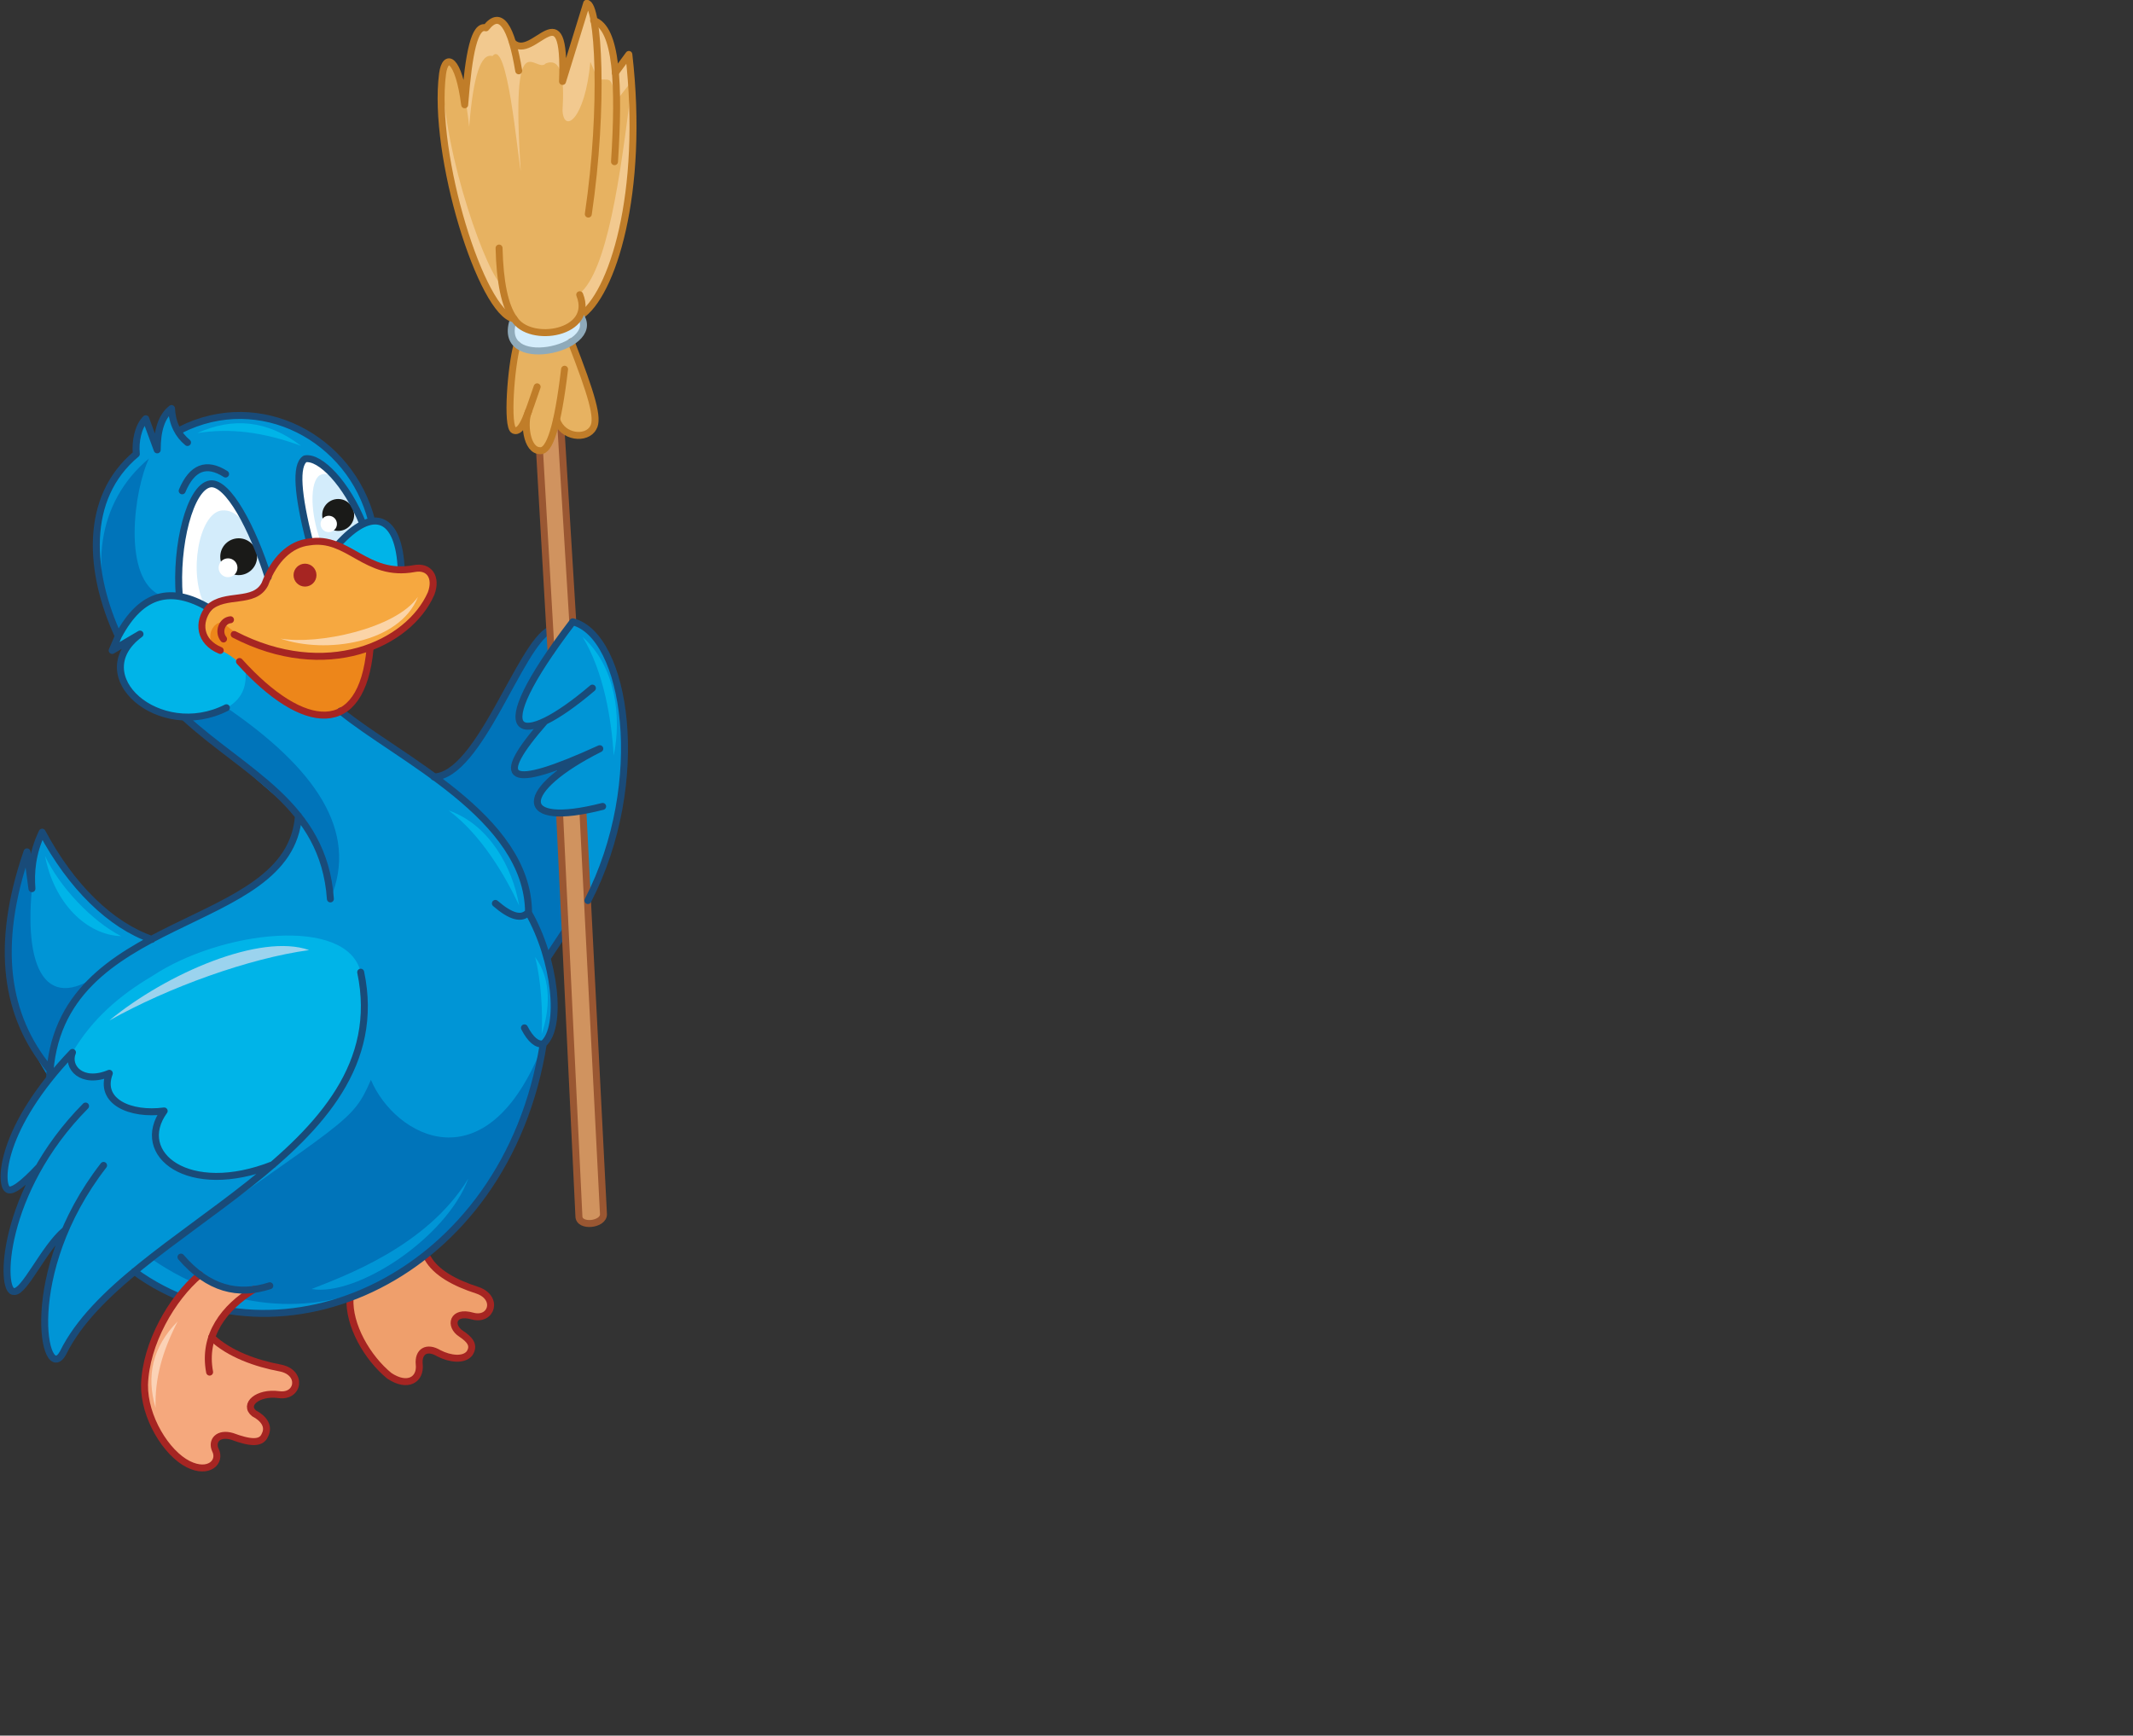 <?xml version="1.0" encoding="utf-8"?>
<!-- Generator: Adobe Illustrator 21.1.0, SVG Export Plug-In . SVG Version: 6.00 Build 0)  -->
<svg version="1.1" id="Layer_1" xmlns="http://www.w3.org/2000/svg" xmlns:xlink="http://www.w3.org/1999/xlink" x="0px" y="0px"
	 viewBox="0 0 521 424" style="enable-background:new 0 0 521 424;" xml:space="preserve">
<rect x="0" y="0" width="521" height="424" fill="#333333" stroke="none"/>
<style type="text/css">
	.st0{fill-rule:evenodd;clip-rule:evenodd;fill:#D3ECFB;}
	.st1{fill-rule:evenodd;clip-rule:evenodd;fill:#F2C98F;}
	.st2{fill-rule:evenodd;clip-rule:evenodd;fill:#E7B261;}
	.st3{fill-rule:evenodd;clip-rule:evenodd;fill:#0074BA;}
	.st4{fill-rule:evenodd;clip-rule:evenodd;fill:#0095D6;}
	.st5{fill-rule:evenodd;clip-rule:evenodd;fill:#00B4E8;}
	.st6{fill-rule:evenodd;clip-rule:evenodd;fill:#ED861A;}
	.st7{fill-rule:evenodd;clip-rule:evenodd;fill:#F6A840;}
	.st8{fill-rule:evenodd;clip-rule:evenodd;fill:#EF9F6C;}
	.st9{fill:none;stroke:#A62522;stroke-width:1.701;stroke-linecap:round;stroke-linejoin:round;stroke-miterlimit:22.926;}
	.st10{fill-rule:evenodd;clip-rule:evenodd;fill:#FFFFFF;}
	.st11{fill-rule:evenodd;clip-rule:evenodd;fill:#A62522;}
	.st12{fill-rule:evenodd;clip-rule:evenodd;fill:#9BD3EE;}
	.st13{fill-rule:evenodd;clip-rule:evenodd;fill:#FBD4A7;}
	.st14{fill:none;stroke:#194B79;stroke-width:1.701;stroke-linecap:round;stroke-linejoin:round;stroke-miterlimit:22.926;}
	.st15{fill-rule:evenodd;clip-rule:evenodd;fill:#D0935F;}
	.st16{fill:none;stroke:#9A5732;stroke-width:1.701;stroke-linecap:round;stroke-linejoin:round;stroke-miterlimit:22.926;}
	.st17{fill-rule:evenodd;clip-rule:evenodd;fill:#1A1A18;}
	.st18{fill:none;stroke:#C07D29;stroke-width:1.701;stroke-linecap:round;stroke-linejoin:round;stroke-miterlimit:22.926;}
	.st19{fill:none;stroke:#8FAABA;stroke-width:1.701;stroke-linecap:round;stroke-linejoin:round;stroke-miterlimit:22.926;}
	.st20{fill-rule:evenodd;clip-rule:evenodd;fill:#F5A87D;}
	.st21{fill-rule:evenodd;clip-rule:evenodd;fill:#FBD2B6;}
</style>
<path class="st0" d="M141.8,77.2l-16.3,0.6C120.4,91.1,147.2,85.3,141.8,77.2z"/>
<path class="st1" d="M141.8,77.2c8.2-5.5,15.8-38.3,11.9-63.9l-3.3,4.5c-1-7-2.6-12-5.3-12.7l-1.8-4.2L137.4,20
	c0.5-8-0.3-13-4.1-11.5c-2.5,2.8-5.2,3.5-8.1,2c-0.8-4-2.9-8.2-6.5-3.7c-2.8-0.8-4.2,6-5.2,18.8c-1.5-11.6-4.7-12.7-5.4-7.6
	c-2.6,19.8,9.6,58.7,17.5,59.9C129.3,84,140.1,80.5,141.8,77.2z"/>
<path class="st2" d="M141.5,71.8c6.7-5.5,10-27.8,12.9-52.1l-4,5.1c-1-7-1.6-4.9-4.4-5.5l-1.8-4.2c-1.3,14.2-6.5,17.6-6.8,11.9
	c0.5-8-0.3-13-4.1-11.5c-2.5,2.8-8.6-11.4-6.1,26.3c-0.8-4-3.3-32.7-6.9-28.1c-2.8-0.8-4.7,4.6-5.7,17.3c-1.2-12.6-5.2-20.1-6.5-13
	c0.1,19.8,11.3,50.3,14.6,51.6C125.6,87.5,144.6,80.9,141.5,71.8z"/>
<path class="st3" d="M134.3,153.9l3.9,73.3l-4.5,6.8L106,189.8C117.1,189.5,127,157.4,134.3,153.9z"/>
<path class="st4" d="M133.1,176.2c-11,11.3-11.2,19,13.4,6.7c-20.8,11.8-18.7,17.5-4.1,15.2l1.2,21.9c15.3-32.9,8.3-64.9-3.7-68.1
	C117.4,181.5,129,177.5,133.1,176.2z"/>
<path class="st5" d="M29.4,237.2l48.9-14.8c24.8,18.7,19.1,39.5-11.7,62.1c-17.5,12.6-35,18.3-51.7-24.2L29.4,237.2z"/>
<path class="st4" d="M132.7,255c-9.4,55.1-60.4,82.8-99.9,55.6c48.2-34.4,60.6-52.8,55.3-73.1c-3.3-13.8-34.2-10.2-51,1
	c-7.8,4.6-14.6,10.4-19.4,18.6l-5.5,6.4C1,246.4-1.5,228,6.6,208.1l0.6,4.5l3.1-9.3c7.5,13.7,16.6,21.6,26.8,26.2
	c16.9-8.4,35.3-15.9,35.9-30.2l-27.9-24.2l13.4-13.6l24.8,12.1c14,11.5,45.7,25.8,45.9,49.1C129,219.4,140.2,245.6,132.7,255z"/>
<path class="st3" d="M27.4,235.5c-10.2,7.6-15.3,16.9-15.3,28C1,246.4-1.5,228,6.6,208.1l0.6,4.5l0.6,4.5
	C5.8,238,12,248.9,27.4,235.5z M132.7,255c-9.4,55.1-56.4,79.6-95.9,52.4C85,273,86,274.4,90.6,263.8
	C96.4,277.6,119,290.4,132.7,255z"/>
<path class="st5" d="M55.4,172.9c3.4-1.9,5.1-4.9,4.5-9.6l-8.7-15c-9.2-5.2-16.8-3.9-22.3,7.1l-1.5,3.5l6.8-4
	C20.6,164.9,39,181.2,55.4,172.9z M97.9,139.1c-7.6-0.2-10.4-4-15.6-6C91.2,123.2,97.4,126.3,97.9,139.1z"/>
<path class="st3" d="M72.9,199.3L45,175.1l10.4-2.2c21.3,14.6,32.4,30,25.3,46.7C79.7,211.9,77.1,205.1,72.9,199.3z"/>
<path class="st6" d="M90.4,158.4l-36.9-8.7l-3.8,4l0.9,2.9l3.3,2.4c3.5,0.7,12.7,11,19,14.3C80.3,177.3,89.3,174,90.4,158.4z"/>
<path class="st7" d="M97.9,139.1c-7.7,0.2-14.2-7.9-22.4-6.8c-10.6,1.7-7.3,12.8-17.4,13.7c-6,0.2-12.9,4.7-6,11.6
	c-2.1-2.7,0.7-6.3,2.5-5.4c8.2,7.8,26.2,10,35.7,6.1c17-8.8,18.9-20.4,10.9-19.5L97.9,139.1z"/>
<path class="st8" d="M104.1,306.5c-5.4,3.9-13.2,9-18.6,10.5c0.3,9.3,4.9,15.3,9.6,19c5.2,2.7,8.4,0.9,7.3-2.2
	c-0.7-2.2,0.7-5.2,3.9-3.7c2.7,1.4,7,2.2,8.4,0.4c1.3-2,0-3.4-2.1-4.8c-2.9-1.9-2.1-5.7,2.8-4.3c4.7,1.3,6.5-4.5,1.2-6.3
	C111.2,313.4,106.1,310,104.1,306.5z"/>
<path class="st9" d="M85.5,317.1c-0.4,6.6,4.2,14.6,9.6,19c4.5,3,7.7,0.9,7.3-2.8c-0.3-3.1,1.8-4.5,4.8-2.7c2.7,1.4,6.1,1.8,7.5,0
	c1.3-2,0-3.4-2.1-4.8c-2.9-1.9-2.1-5.7,2.8-4.3c4.7,1.3,6.5-4.5,1.2-6.3c-5.6-1.8-10.1-4.3-12.1-7.8"/>
<path class="st4" d="M43.4,105.3c22-10.4,42,1.5,47.4,22l-3.1,1.2l-5.4,4.7c-7.6-2.6-12.9,0.6-16.8,7.6c-2.6,7.3-10.1,3.5-14.5,7.7
	c-9.1-5.3-16.4-3.8-22.1,6.9c-7.1-15.3-8.6-33.7,4.4-44.5c-0.3-3,0.4-6.7,2.3-8.6l2.8,7.6c0-4.9,1.1-8.2,3.5-10.1
	C42.1,103.5,42.9,104.3,43.4,105.3z"/>
<path class="st3" d="M39.5,145.6c-2.4,0.8-5.4,2.2-10.6,9.8c-7.1-15.3-5.5-32.6,7.5-43.4C32.8,119.4,29.6,141.6,39.5,145.6z"/>
<path class="st10" d="M88.6,128l-6.2,5.1l-4.1-0.9h-2.7c-2.9-11.5-3.5-18.6-1.1-20.2C78.2,111.5,84.6,118.3,88.6,128z"/>
<path class="st0" d="M88.6,128l-6.2,5.1l-4.1-0.9c-2.6-7-2.6-14.6-0.2-16.1C80.8,114.6,84.6,118.3,88.6,128z"/>
<path class="st10" d="M43.8,145.7l7.2,2.8c4.8-3.8,13-0.9,14.4-7.5c-3.8-12-9.8-23.3-14.1-22.8C46.3,118.9,42.7,133.2,43.8,145.7z"
	/>
<path class="st0" d="M50,147.8l1,0.7c4.8-3.8,13-0.9,14.4-7.5c-3.8-12-7-16.7-11.3-16.3C48.5,125.5,46,140.3,50,147.8z"/>
<circle class="st11" cx="74.5" cy="140.5" r="2.8"/>
<path class="st4" d="M66.6,284.5c-25.3,20-45.6,32.7-51.3,46c-2.6,3.3-9.4-3,0.5-29.9c-4.8,3.6-9.2,14.5-12.4,14.9
	c-4.3-3.7-0.8-15.3,6.2-30.5c-4,4.3-6.8,6.4-7.8,5.5c-1.9-1.4-1.8-14.9,15.9-33.4c-1.5,3.6,2.3,7.9,9,5.1
	c-2.6,6.9,5.1,10.3,13.4,9.2C32.4,281.9,45.9,292.7,66.6,284.5z"/>
<path class="st12" d="M26.7,249.3c14.6-8.2,34.2-15.2,48.8-17.2C63.7,227.9,40.8,237.7,26.7,249.3z"/>
<path class="st13" d="M68.5,156c9,1.6,28.2-2.4,33.6-10.2C97.6,157.2,79.5,159.8,68.5,156z"/>
<path class="st14" d="M138.2,227.2l-4.5,6.8 M106,189.8c11.1-0.3,21-32.3,28.3-35.9"/>
<path class="st15" d="M139.9,151.9l-5.3,7.3l-3.9-68h5.5L139.9,151.9z M136.7,198.7l5.7-0.6l5,98.5c0.1,2.6-6,3.3-6,0.5L136.7,198.7
	z"/>
<path class="st16" d="M134.6,159.2l-3.9-68h5.5l3.7,60.7 M142.4,198.6l5,98c0.1,2.6-6,3.3-6,0.5l-4.7-98"/>
<circle class="st17" cx="58.3" cy="136" r="4.5"/>
<circle class="st17" cx="82.6" cy="125.8" r="3.9"/>
<path class="st2" d="M135.9,102.6c-2.8,10-7.4,10.6-7.6-0.1c-3.4,5.3-4.9,2.4-2-18.4c1.9,2.3,6.9,1.5,13.2-0.7
	c5,12.9,6.8,18.8,5.4,21C143.3,107.6,137.4,106.9,135.9,102.6z"/>
<circle class="st10" cx="55.7" cy="138.7" r="2.3"/>
<path class="st18" d="M139.5,83.5c5,12.9,6.8,18.8,5.4,21c-1.6,3-7.5,2.4-8.9-1.9"/>
<path class="st18" d="M126.3,84.2c-1.5,5.4-2.6,20.1-0.8,20.9c2.1,0.9,3.5-4.4,5.7-10.6"/>
<circle class="st10" cx="80.3" cy="128" r="2"/>
<path class="st18" d="M125.2,10.4c5.1,4.9,13.1-13.8,12.2,9.5l5.9-19.1c2.9,0.1,4.3,25.1,0.4,51.5"/>
<path class="st18" d="M145,5c5.7,1.8,6.3,15.9,5.1,34.5"/>
<path class="st18" d="M150.3,17.8l3.3-4.5c3.9,33.9-4.1,58.9-11.9,63.9"/>
<path class="st19" d="M125.5,77.8c-5,13.4,21.7,7.5,16.3-0.6"/>
<path class="st18" d="M129.1,100.5c-1.2,2.5-0.6,9.7,2.9,9.6c2.2,0.1,4.2-5.6,5.9-19.9"/>
<path class="st18" d="M125.5,77.8c-2.2-3.1-3.4-8.9-3.6-17.2"/>
<path class="st9" d="M56.3,151.4c-2.1,0.2-3.1,3-1.7,4.7"/>
<path class="st18" d="M126.7,17.3c-1.8-10.8-4.4-15.1-8-10.5c-2.8-0.8-4.2,6-5.2,18.8c-1.5-11.6-4.7-12.7-5.4-7.6
	c-2.6,19.8,9.6,58.7,17.5,59.9c3.8,6.2,19.8,3.6,16-5.9"/>
<path class="st14" d="M88.1,237.5c9.4,44.6-57.7,62.4-72.7,93c-4.6,8.4-10.5-19.5,9.9-45.8 M9.6,285c-4,4.3-6.8,6.4-7.8,5.5
	c-1.9-1.4-1.8-14.9,15.9-33.4c-1.5,3.6,2.3,7.9,9,5.1c-2.6,6.9,5.1,10.3,13.4,9.2c-7.6,10.5,5.9,21.3,26.6,13.1 M132.7,255
	c-9.1,57.5-64.9,81.2-99.9,55.6 M129,222.8c6.7,11.6,8.4,28.2,3.7,32.2c-1.5,0.3-3.1-1-4.6-3.9 M83.2,173.7
	c14,11.5,45.7,25.8,45.9,49.1c-1.6,1.9-4.3,1.2-8.1-2.1 M139.9,151.9c-22.5,29.5-12.9,31.3,4.8,16.2 M139.9,151.9
	c13,3.3,18.7,39,3.7,68.1 M133.1,176.2c-12.9,14.7-9.4,17.1,13.4,6.7c-20.1,10.1-20.8,19.6,0.7,14.1 M75.6,132.3
	c-2.9-11.5-3.5-18.6-1.1-20.2c3.7-0.7,10.2,6.1,14.1,15.8 M82.4,133.2c8.9-10,15.1-6.9,15.6,6 M51,148.5c-9.1-5.3-16.4-3.8-22.1,6.9
	c-7.1-15.3-8.6-33.7,4.4-44.5c-0.3-3,0.4-6.7,2.3-8.6l2.8,7.6c0-4.9,1.1-8.2,3.5-10.1c0.2,3.8,1.7,6.5,3.9,8.3 M45,175.2
	c14.9,13.7,34.1,21.3,35.7,44.4 M28.9,155.4l-1.5,3.5l6.8-4c-13.7,10.1,4.7,26.3,21.1,18 M37.1,229.5C27,226,17.4,216.6,10.3,203.3
	c-2.5,5.2-2.8,9.9-2.5,13.8l-1.2-9c-8,23.2-5.1,40.2,5.3,52.9 M72.9,199.3c-2.1,29-59.2,22.8-60.8,64.2 M90.8,127.3
	C85.7,107,63.5,95.2,44.1,105 M55.1,115.8c-4.7-3-8.2-1.6-10.6,4.1 M65.5,141c-3.8-12-9.8-23.3-14.1-22.8c-5,0.7-8.6,15.1-7.6,27.5
	 M15.8,300.6c-5.1,4.3-9.9,15.3-12.4,14.9c-3.5,0.3-3.2-24.4,17.5-45.3"/>
<path class="st9" d="M90.4,158.4c-2,21.9-16.3,20.5-31.9,3.2"/>
<path class="st9" d="M53.8,158.9c-5.1-2.1-5.6-6.9-2.8-10.4c4-3.8,11.1-0.8,13.7-5.8c2.3-6.1,6.2-9.8,10.8-10.3
	c9.6-1.6,13.8,8.7,25.7,6.5c3.6-0.7,5.6,2.1,4.1,6.1c-5.5,12.5-25.7,21.6-48.1,10"/>
<path class="st20" d="M68.6,334.2c-6-0.6-11.8-2.7-16.9-7.6c1.3-3.7,5.2-8.2,10.4-11.6c-3.9,0.9-8.6-1-13.2-3.6
	c-8.5,6.9-12.5,17.4-13.5,26.9c0.5,8.1,2.6,14.4,10.7,19.4c3.9,2.5,8.6-0.1,6.6-3.5c-1.1-2,0.4-5.4,6.4-2.5c4.4,2.1,9.7-2.3,3.2-6.4
	c-2.6-1.9,1.2-5.7,6-4.6C73.5,340.8,73.4,335.1,68.6,334.2z"/>
<path class="st9" d="M48.8,311.4c-6.8,5.7-13.2,16.8-13.5,26.9c-0.1,7.9,5.3,16.7,10.7,19.4c5,2.5,8.1-0.6,6.6-3.5
	c-1-2.2,0.7-4.3,4.1-3.3c4.3,1.6,7.1,1.9,8-0.3c1.2-2.3-0.5-4.2-2.6-5.3c-2.7-2.1,0.8-5.3,6-4.6c4.9,0.7,5.9-5.4,0.4-6.5
	c-5.9-1.1-12.5-3.4-16.8-7.5"/>
<path class="st21" d="M38,343.9c-0.2-7.1,1.6-13.7,5.4-21.1C37.2,329.1,35.7,336.2,38,343.9z"/>
<path class="st9" d="M62,315c-7.2,4.4-12.5,11.2-10.8,20.2"/>
<path class="st14" d="M44.2,307.1c6.7,7.8,14,9.5,21.7,7"/>
<path class="st5" d="M132.3,252.6c0.3-5.1-0.1-13.1-1.6-18.8C134.9,239.4,134.2,247.1,132.3,252.6z M126.8,221.2
	c-3.5-7.5-9.4-17.4-17.2-23.2C119.4,201.4,125.2,211.8,126.8,221.2z M149.9,184.6c-0.5-8.6-2.4-20.5-7.6-29
	C150.3,162.7,151.9,175,149.9,184.6z M11,209.1c3.5,7.5,11.4,15.9,18.6,19.6C21.1,228.4,13.2,220.6,11,209.1z M48.2,105.8
	c8.2-1.3,16.2-0.2,25.3,3.1C65.3,102.6,56.8,101.9,48.2,105.8z"/>
<path class="st4" d="M76.1,314.9c7.5-3,28.2-10.3,38.3-27C109,302.5,87.1,316.8,76.1,314.9z"/>
</svg>

